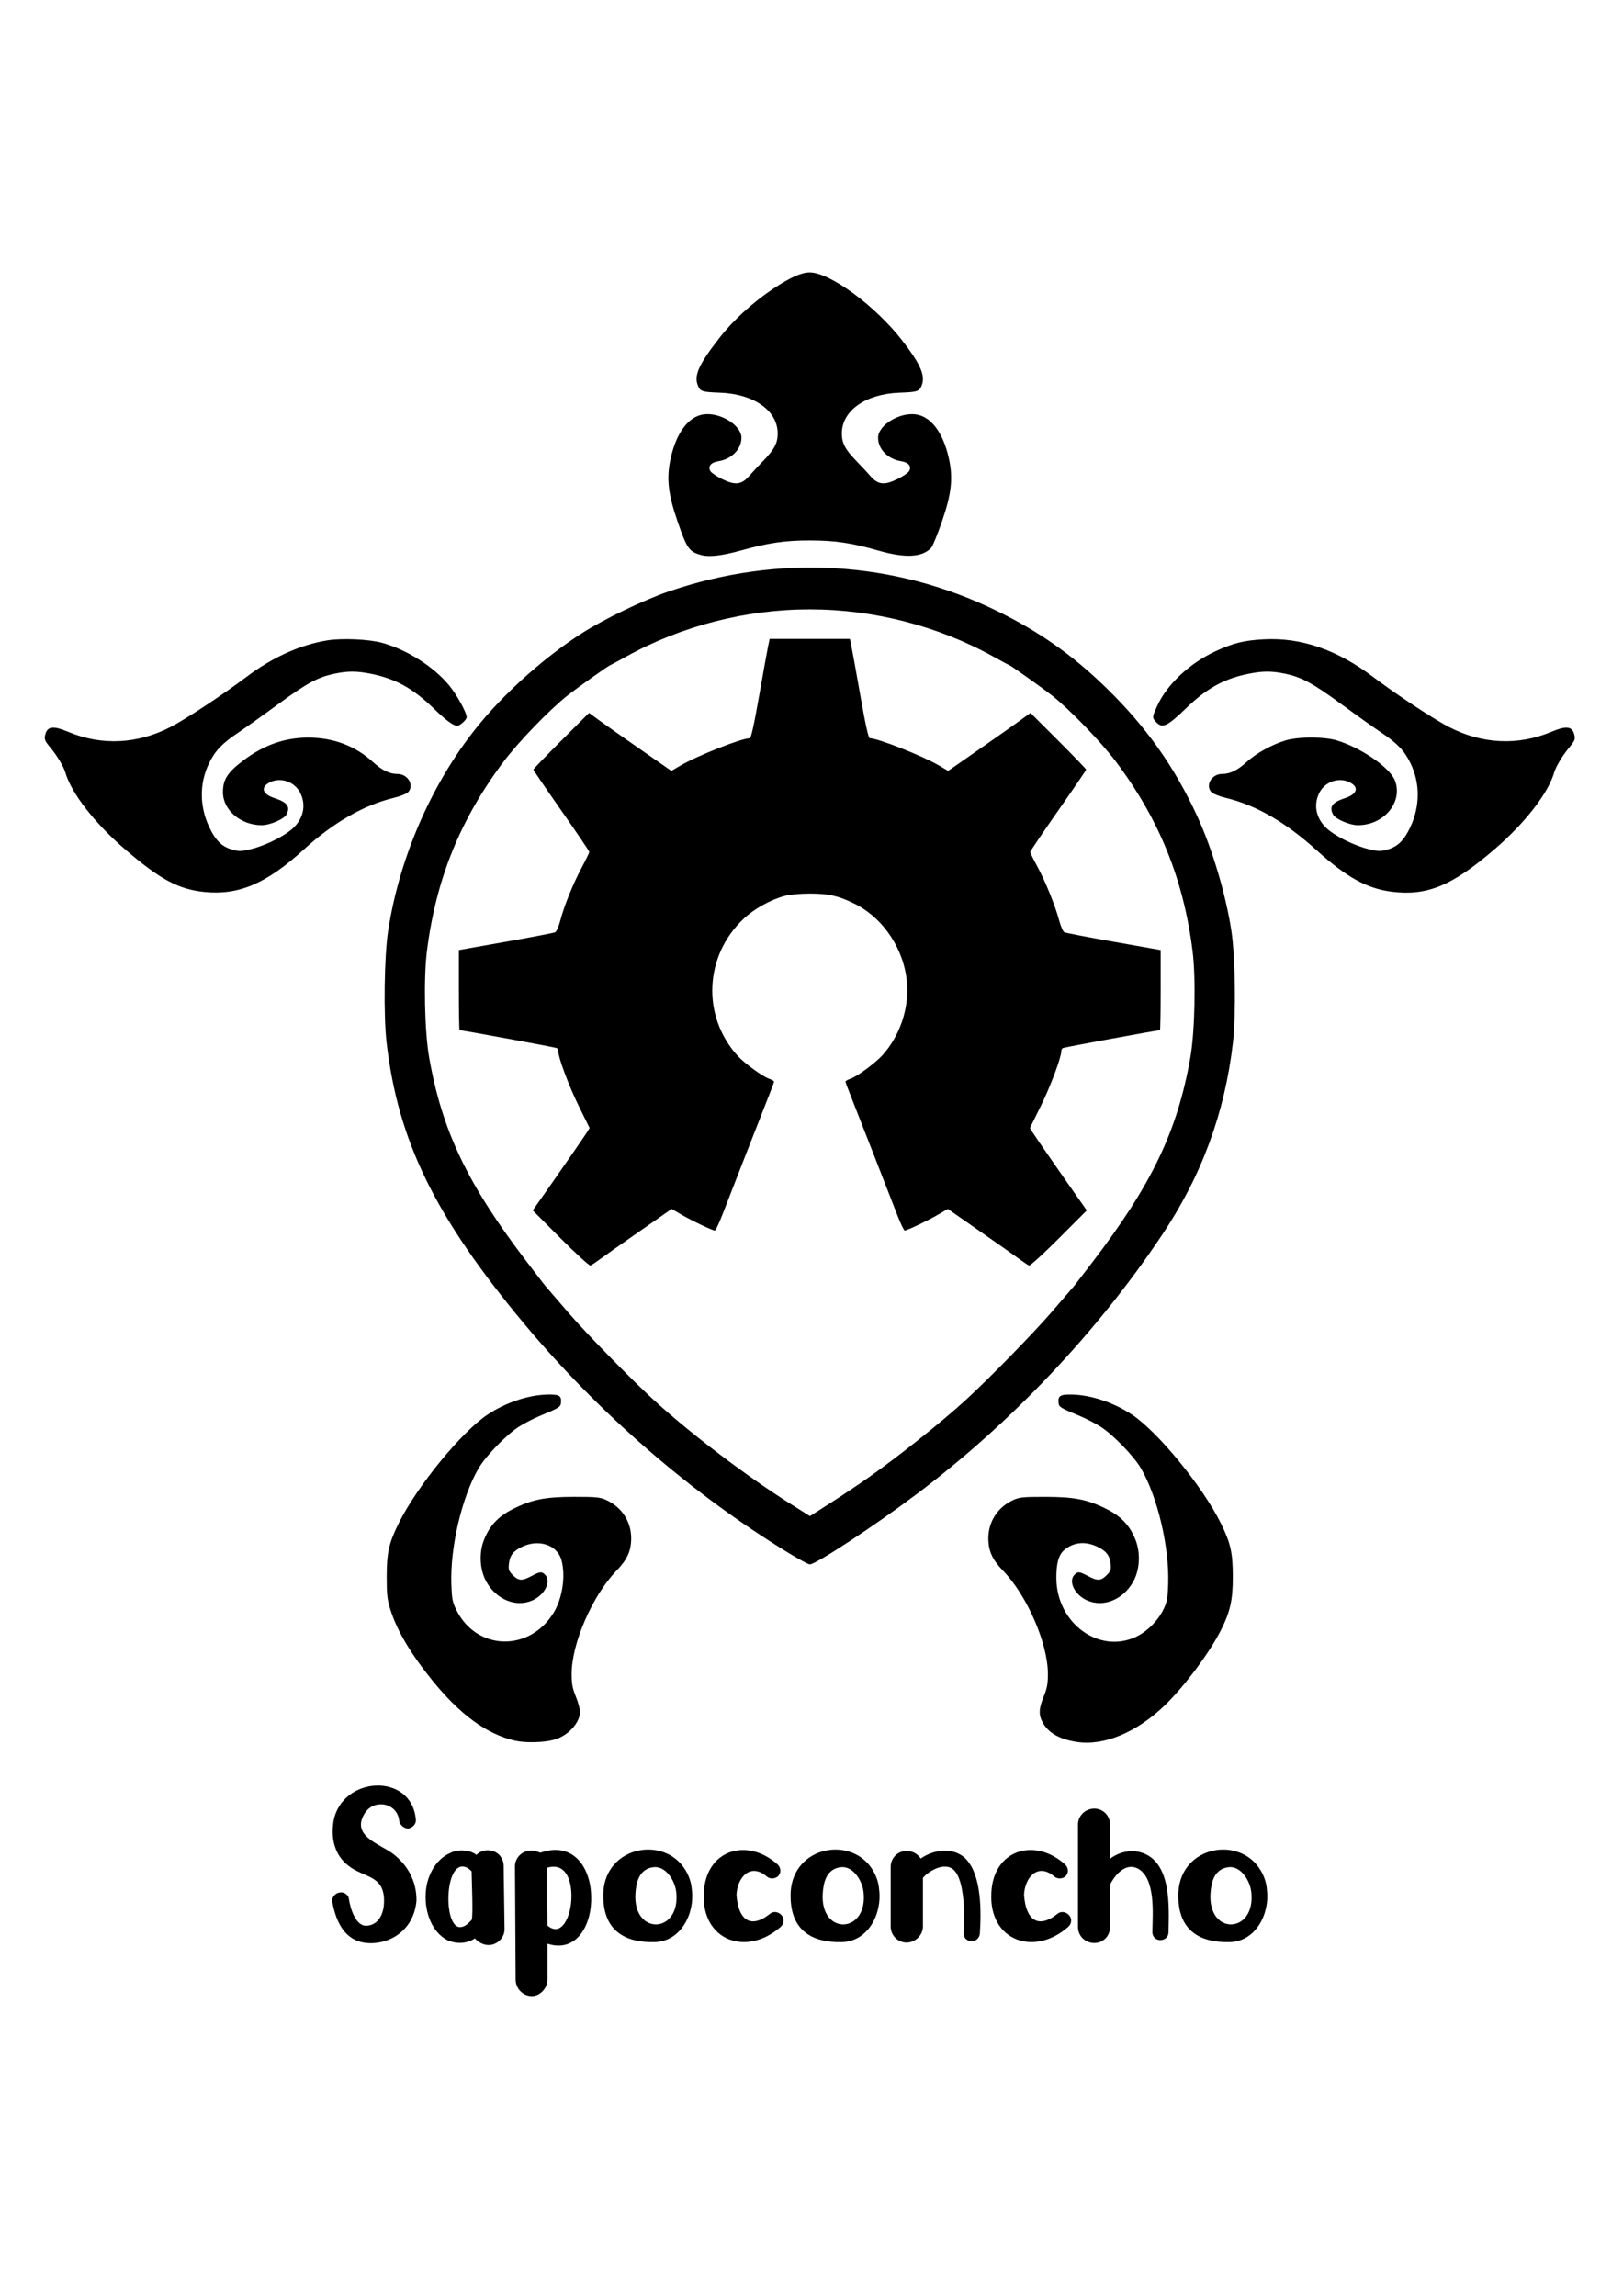 <?xml version="1.0" encoding="UTF-8" standalone="no"?>
<!-- Created with Inkscape (http://www.inkscape.org/) -->

<svg
   xmlns:dc="http://purl.org/dc/elements/1.1/"
   xmlns:cc="http://creativecommons.org/ns#"
   xmlns:rdf="http://www.w3.org/1999/02/22-rdf-syntax-ns#"
   xmlns:svg="http://www.w3.org/2000/svg"
   xmlns="http://www.w3.org/2000/svg"
   xmlns:sodipodi="http://sodipodi.sourceforge.net/DTD/sodipodi-0.dtd"
   xmlns:inkscape="http://www.inkscape.org/namespaces/inkscape"
   width="210mm"
   height="297mm"
   viewBox="0 0 210 297"
   version="1.1"
   id="svg943"
   inkscape:version="0.92.3 (2405546, 2018-03-11)"
   sodipodi:docname="sapoconcho logo.svg">
  <defs
     id="defs937" />
  <sodipodi:namedview
     id="base"
     pagecolor="#ffffff"
     bordercolor="#666666"
     borderopacity="1.0"
     inkscape:pageopacity="0.0"
     inkscape:pageshadow="2"
     inkscape:zoom="1.4"
     inkscape:cx="276.87513"
     inkscape:cy="498.99024"
     inkscape:document-units="mm"
     inkscape:current-layer="layer1"
     showgrid="false"
     inkscape:window-width="1920"
     inkscape:window-height="1137"
     inkscape:window-x="-8"
     inkscape:window-y="-8"
     inkscape:window-maximized="1" />
  <g
     inkscape:label="Capa 1"
     inkscape:groupmode="layer"
     id="layer1">
    <path
       style="fill:#000000;stroke-width:0.201"
       d="m 66.632,225.183 c -3.634,-0.824 -7.137,-3.382 -10.732,-7.839 -2.813,-3.488 -4.537,-6.408 -5.397,-9.148 -0.398,-1.266 -0.47,-1.922 -0.468,-4.212 0.003,-3.12 0.281,-4.359 1.553,-6.931 2.345,-4.742 8.134,-11.818 11.491,-14.046 2.375,-1.576 5.297,-2.55 7.802,-2.6 1.487,-0.03 1.798,0.166 1.703,1.071 -0.057,0.544 -0.23,0.652 -2.665,1.663 -0.884,0.367 -2.15,1.02 -2.812,1.451 -1.634,1.064 -4.252,3.767 -5.176,5.343 -2.149,3.668 -3.685,10.166 -3.532,14.936 0.063,1.947 0.142,2.371 0.633,3.372 2.58,5.261 9.357,5.523 12.544,0.484 1.181,-1.868 1.64,-4.805 1.075,-6.887 -0.545,-2.011 -3.012,-2.81 -5.21,-1.688 -1.063,0.543 -1.472,1.086 -1.587,2.108 -0.091,0.805 -0.036,0.969 0.511,1.515 0.743,0.743 1.181,0.763 2.409,0.11 1.104,-0.588 1.312,-0.61 1.736,-0.187 0.847,0.847 0.012,2.599 -1.584,3.324 -2.146,0.975 -4.735,-0.083 -6.031,-2.463 -0.81,-1.488 -0.932,-3.6 -0.304,-5.264 0.705,-1.868 1.847,-3.108 3.743,-4.063 2.492,-1.255 4.195,-1.593 8.007,-1.593 2.853,0 3.318,0.048 4.136,0.426 1.986,0.918 3.199,2.799 3.192,4.945 -0.006,1.63 -0.514,2.751 -1.891,4.171 -3.115,3.211 -5.811,9.405 -5.815,13.359 -0.001,1.287 0.106,1.87 0.54,2.929 0.298,0.727 0.541,1.619 0.541,1.982 0,1.424 -1.557,3.115 -3.315,3.603 -1.381,0.383 -3.716,0.442 -5.096,0.129 z m 72.695,0.164 c -2.224,-0.346 -3.646,-1.146 -4.39,-2.468 -0.57,-1.015 -0.544,-1.813 0.11,-3.41 0.434,-1.058 0.541,-1.641 0.54,-2.929 -0.005,-3.955 -2.7,-10.148 -5.815,-13.359 -1.377,-1.42 -1.885,-2.54 -1.891,-4.171 -0.007,-2.146 1.206,-4.027 3.192,-4.945 0.818,-0.378 1.283,-0.426 4.136,-0.426 3.812,0 5.515,0.339 8.007,1.593 1.896,0.955 3.039,2.195 3.743,4.063 0.628,1.665 0.506,3.776 -0.304,5.264 -1.295,2.38 -3.885,3.437 -6.031,2.463 -1.596,-0.725 -2.431,-2.478 -1.584,-3.324 0.424,-0.424 0.631,-0.401 1.736,0.187 1.227,0.653 1.665,0.633 2.409,-0.11 0.546,-0.546 0.601,-0.71 0.511,-1.515 -0.115,-1.022 -0.524,-1.565 -1.587,-2.108 -1.587,-0.81 -3.161,-0.684 -4.389,0.349 -0.743,0.625 -1.052,1.723 -1.038,3.684 0.04,5.801 5.526,9.821 10.311,7.558 1.425,-0.674 2.816,-2.056 3.524,-3.5 0.491,-1.001 0.57,-1.425 0.633,-3.372 0.154,-4.77 -1.383,-11.268 -3.532,-14.936 -0.923,-1.576 -3.542,-4.279 -5.176,-5.343 -0.662,-0.431 -1.928,-1.084 -2.812,-1.451 -2.435,-1.011 -2.607,-1.118 -2.665,-1.663 -0.095,-0.905 0.216,-1.101 1.703,-1.071 2.504,0.05 5.427,1.024 7.802,2.6 3.356,2.228 9.145,9.304 11.491,14.046 1.272,2.571 1.55,3.811 1.553,6.931 0.004,2.992 -0.338,4.521 -1.54,6.902 -1.496,2.963 -4.778,7.348 -7.324,9.785 -3.627,3.472 -7.849,5.215 -11.322,4.675 z M 101.987,200.87 C 89.435,193.195 77.498,182.844 67.816,171.24 56.308,157.449 51.493,147.609 50.022,134.88 c -0.412,-3.57 -0.307,-11.151 0.201,-14.464 1.509,-9.848 5.944,-19.77 12.121,-27.12 3.506,-4.171 8.434,-8.499 12.989,-11.405 2.803,-1.789 7.935,-4.258 11.13,-5.355 14.227,-4.887 29.234,-4.007 42.52,2.493 5.499,2.69 9.771,5.695 14.136,9.941 5.163,5.024 8.844,10.214 11.796,16.632 1.947,4.233 3.686,10.071 4.413,14.813 0.508,3.313 0.613,10.894 0.201,14.464 -1.047,9.065 -4.027,17.169 -9.121,24.806 -8.421,12.624 -19.625,24.453 -31.87,33.65 -5.5,4.131 -12.975,9.043 -13.761,9.043 -0.177,0 -1.432,-0.679 -2.788,-1.508 z m 10.205,-9.599 c 3.839,-2.686 9.526,-7.207 12.671,-10.074 2.956,-2.694 8.813,-8.68 11.149,-11.394 1.436,-1.669 2.702,-3.135 2.812,-3.259 0.2,-0.224 0.401,-0.483 2.511,-3.242 7.701,-10.066 11.008,-16.978 12.685,-26.514 0.586,-3.335 0.729,-10.233 0.285,-13.761 -1.169,-9.277 -4.302,-17.02 -9.907,-24.482 -1.906,-2.538 -5.946,-6.723 -8.239,-8.537 -1.276,-1.009 -5.405,-3.944 -5.549,-3.944 -0.029,0 -0.995,-0.521 -2.147,-1.158 -7.121,-3.938 -15.453,-6.074 -23.69,-6.074 -8.237,0 -16.569,2.136 -23.69,6.074 -1.152,0.637 -2.118,1.158 -2.147,1.158 -0.144,0 -4.273,2.936 -5.549,3.944 -2.293,1.814 -6.333,5.999 -8.239,8.537 -5.605,7.462 -8.738,15.205 -9.907,24.482 -0.444,3.527 -0.302,10.426 0.285,13.761 1.677,9.536 4.984,16.448 12.685,26.514 2.11,2.758 2.311,3.018 2.511,3.242 0.11,0.124 1.376,1.59 2.812,3.259 2.336,2.714 8.194,8.7 11.149,11.394 4.803,4.378 11.941,9.791 17.639,13.377 l 2.472,1.556 2.534,-1.616 c 1.394,-0.889 3.581,-2.348 4.86,-3.243 z m -39.652,-31.072 -3.608,-3.613 0.631,-0.895 c 2.362,-3.351 6.045,-8.663 6.354,-9.164 l 0.37,-0.601 -1.412,-2.862 c -1.248,-2.529 -2.644,-6.262 -2.644,-7.071 0,-0.158 -0.089,-0.342 -0.197,-0.409 -0.154,-0.095 -12.207,-2.313 -12.571,-2.313 -0.049,0 -0.089,-2.332 -0.089,-5.183 v -5.183 l 6.077,-1.075 c 3.342,-0.592 6.214,-1.144 6.382,-1.228 0.168,-0.084 0.468,-0.771 0.667,-1.526 0.516,-1.957 1.623,-4.692 2.765,-6.835 0.541,-1.015 0.984,-1.927 0.984,-2.027 0,-0.1 -1.627,-2.506 -3.616,-5.346 -1.989,-2.84 -3.616,-5.229 -3.616,-5.307 0,-0.079 1.62,-1.761 3.6,-3.739 l 3.6,-3.596 1.207,0.886 c 0.664,0.487 3.06,2.175 5.325,3.751 l 4.118,2.865 1.181,-0.692 c 2.166,-1.269 7.901,-3.531 8.954,-3.531 0.179,0 0.55,-1.663 1.22,-5.474 0.53,-3.011 1.053,-5.904 1.163,-6.428 l 0.2,-0.954 h 5.19 5.19 l 0.2,0.954 c 0.11,0.525 0.634,3.418 1.163,6.428 0.67,3.811 1.041,5.474 1.22,5.474 1.053,0 6.788,2.262 8.954,3.531 l 1.181,0.692 4.118,-2.865 c 2.265,-1.576 4.661,-3.264 5.325,-3.751 l 1.207,-0.886 3.6,3.596 c 1.98,1.978 3.6,3.66 3.6,3.739 0,0.079 -1.627,2.467 -3.616,5.307 -1.989,2.84 -3.616,5.249 -3.616,5.353 0,0.104 0.402,0.925 0.893,1.826 1.05,1.927 2.34,5.107 2.854,7.035 0.201,0.753 0.502,1.437 0.669,1.521 0.168,0.084 3.039,0.636 6.382,1.228 l 6.077,1.075 v 5.183 c 0,2.85 -0.04,5.183 -0.089,5.183 -0.364,0 -12.417,2.217 -12.571,2.313 -0.108,0.067 -0.197,0.251 -0.197,0.409 0,0.809 -1.396,4.542 -2.644,7.071 l -1.412,2.862 0.37,0.601 c 0.309,0.501 3.992,5.813 6.354,9.164 l 0.631,0.895 -3.608,3.613 c -1.985,1.987 -3.721,3.569 -3.86,3.516 -0.138,-0.053 -0.635,-0.381 -1.105,-0.728 -0.469,-0.347 -2.777,-1.973 -5.128,-3.612 l -4.275,-2.981 -1.227,0.719 c -1.341,0.786 -4.043,2.074 -4.352,2.074 -0.106,0 -0.532,-0.881 -0.947,-1.959 -0.928,-2.412 -5.326,-13.668 -6.132,-15.694 -0.324,-0.815 -0.589,-1.542 -0.589,-1.617 0,-0.075 0.322,-0.252 0.716,-0.395 0.863,-0.312 3.15,-2.007 4.064,-3.012 2.223,-2.444 3.443,-5.996 3.19,-9.287 -0.337,-4.369 -3.029,-8.449 -6.805,-10.314 -2.07,-1.023 -3.344,-1.311 -5.785,-1.311 -1.213,0 -2.579,0.125 -3.214,0.294 -1.828,0.486 -3.943,1.654 -5.311,2.934 -5.134,4.803 -5.48,12.637 -0.785,17.785 0.84,0.921 3.15,2.613 3.974,2.911 0.394,0.142 0.716,0.32 0.716,0.395 0,0.075 -0.265,0.802 -0.589,1.617 -0.806,2.026 -5.204,13.282 -6.132,15.694 -0.414,1.077 -0.84,1.959 -0.947,1.959 -0.308,0 -3.011,-1.288 -4.352,-2.074 l -1.227,-0.719 -4.275,2.981 c -2.351,1.639 -4.659,3.265 -5.128,3.612 -0.469,0.347 -0.967,0.675 -1.105,0.728 -0.138,0.053 -1.875,-1.529 -3.86,-3.516 z M 26.429,115.387 C 23.097,115.044 20.732,113.776 16.247,109.932 12.258,106.513 9.232,102.628 8.452,99.925 8.229,99.154 7.36,97.716 6.487,96.675 5.815,95.874 5.719,95.644 5.835,95.117 c 0.256,-1.164 1.01,-1.272 3.02,-0.43 4.298,1.801 8.942,1.576 13.225,-0.641 2,-1.035 6.776,-4.188 9.773,-6.45 3.394,-2.562 6.979,-4.184 10.511,-4.754 1.889,-0.305 5.364,-0.15 7.067,0.315 3.18,0.868 6.657,3.067 8.653,5.472 1.011,1.218 2.296,3.545 2.296,4.157 0,0.325 -0.863,1.112 -1.218,1.111 -0.503,-0.001 -1.447,-0.699 -3.092,-2.289 -2.642,-2.552 -4.869,-3.785 -7.985,-4.424 -1.912,-0.392 -3.071,-0.396 -4.862,-0.016 -2.119,0.449 -3.527,1.215 -7.25,3.943 -1.878,1.377 -4.217,3.041 -5.198,3.7 -2.065,1.386 -2.964,2.34 -3.751,3.979 -1.224,2.55 -1.214,5.492 0.028,8.167 0.803,1.728 1.626,2.553 2.922,2.93 0.931,0.271 1.18,0.269 2.408,-0.016 1.636,-0.379 3.84,-1.406 5.126,-2.388 1.692,-1.293 2.21,-3.217 1.327,-4.938 -0.74,-1.443 -2.548,-2.047 -3.953,-1.32 -1.212,0.627 -0.933,1.514 0.637,2.025 1.667,0.543 2.084,1.119 1.543,2.13 -0.317,0.592 -2.134,1.372 -3.198,1.373 -2.71,0.002 -5.011,-1.947 -5.019,-4.253 -0.006,-1.666 0.601,-2.598 2.721,-4.182 2.627,-1.963 5.305,-2.894 8.324,-2.894 3.237,0 6.082,1.069 8.343,3.136 1.199,1.096 2.164,1.567 3.211,1.567 1.355,0 2.206,1.508 1.339,2.375 -0.201,0.201 -1.037,0.527 -1.858,0.724 -3.856,0.926 -7.816,3.203 -11.637,6.692 -4.81,4.392 -8.417,5.927 -12.857,5.47 z m 153.712,-0.021 c -3.208,-0.386 -5.903,-1.864 -9.769,-5.358 -4.027,-3.639 -7.854,-5.849 -11.744,-6.783 -0.821,-0.197 -1.657,-0.523 -1.858,-0.724 -0.867,-0.867 -0.017,-2.375 1.339,-2.375 1.047,0 2.012,-0.471 3.211,-1.567 1.218,-1.113 3.286,-2.254 5.028,-2.775 1.643,-0.491 4.987,-0.492 6.617,-0.001 3.162,0.951 6.903,3.539 7.533,5.21 1.052,2.79 -1.431,5.763 -4.809,5.759 -1.064,-0.001 -2.881,-0.781 -3.198,-1.373 -0.541,-1.012 -0.124,-1.587 1.543,-2.13 1.569,-0.511 1.849,-1.399 0.637,-2.025 -1.405,-0.727 -3.213,-0.123 -3.953,1.32 -0.883,1.721 -0.365,3.646 1.327,4.938 1.286,0.982 3.49,2.009 5.126,2.388 1.228,0.285 1.477,0.286 2.408,0.016 1.297,-0.377 2.12,-1.202 2.922,-2.93 1.242,-2.675 1.253,-5.616 0.028,-8.167 -0.787,-1.639 -1.685,-2.592 -3.751,-3.979 -0.981,-0.658 -3.32,-2.323 -5.198,-3.7 -3.723,-2.728 -5.131,-3.494 -7.25,-3.943 -1.791,-0.38 -2.951,-0.376 -4.862,0.016 -3.116,0.639 -5.343,1.873 -7.985,4.424 -2.448,2.365 -3.085,2.664 -3.874,1.824 -0.555,-0.591 -0.552,-0.633 0.15,-2.169 1.241,-2.715 4.154,-5.443 7.459,-6.986 2.301,-1.074 3.717,-1.429 6.263,-1.568 4.867,-0.266 9.504,1.327 14.217,4.886 2.997,2.263 7.773,5.415 9.773,6.45 4.283,2.217 8.927,2.442 13.225,0.641 2.01,-0.842 2.764,-0.735 3.02,0.43 0.116,0.527 0.019,0.758 -0.652,1.559 -0.873,1.041 -1.742,2.479 -1.965,3.25 -0.78,2.704 -3.806,6.588 -7.795,10.007 -5.43,4.654 -8.637,5.979 -13.162,5.434 z M 90.813,71.827 c -1.638,-0.427 -1.917,-0.814 -3.141,-4.359 -1.243,-3.601 -1.462,-5.622 -0.889,-8.197 0.731,-3.287 2.287,-5.369 4.228,-5.66 2.134,-0.32 4.925,1.389 4.925,3.015 0,1.478 -1.261,2.764 -2.98,3.039 -0.973,0.156 -1.379,0.651 -1.045,1.275 0.115,0.214 0.795,0.678 1.512,1.031 1.684,0.829 2.515,0.743 3.478,-0.359 0.365,-0.418 1.19,-1.303 1.833,-1.966 1.478,-1.524 1.9,-2.334 1.889,-3.618 -0.027,-2.923 -3.086,-5.069 -7.454,-5.229 -2.313,-0.085 -2.553,-0.16 -2.862,-0.906 -0.543,-1.311 0.091,-2.726 2.759,-6.157 1.771,-2.277 4.369,-4.654 6.988,-6.391 2.227,-1.477 3.637,-2.106 4.721,-2.106 2.622,0 8.53,4.356 11.988,8.839 2.381,3.086 3.005,4.549 2.48,5.815 -0.309,0.746 -0.549,0.822 -2.862,0.906 -4.368,0.16 -7.427,2.306 -7.454,5.229 -0.012,1.285 0.411,2.094 1.889,3.618 0.643,0.663 1.468,1.547 1.833,1.966 0.962,1.102 1.794,1.188 3.478,0.359 0.717,-0.353 1.397,-0.817 1.512,-1.031 0.334,-0.624 -0.072,-1.12 -1.045,-1.275 -1.718,-0.275 -2.98,-1.561 -2.98,-3.039 0,-1.627 2.791,-3.335 4.925,-3.015 1.941,0.291 3.497,2.373 4.228,5.66 0.573,2.576 0.354,4.596 -0.889,8.197 -0.569,1.65 -1.192,3.173 -1.384,3.385 -1.129,1.248 -3.346,1.375 -6.778,0.389 -3.494,-1.003 -5.679,-1.328 -8.94,-1.328 -3.225,0 -5.367,0.314 -8.94,1.309 -2.355,0.656 -4.042,0.859 -5.022,0.603 z"
       id="path1499"
       inkscape:connector-curvature="0" />
    <g
       aria-label="Sapoconcho"
       transform="matrix(0.151,0,0,0.151,26.17,24.643)"
       style="font-style:normal;font-weight:normal;font-size:40px;line-height:1.25;font-family:sans-serif;letter-spacing:0px;word-spacing:0px;fill:#000000;fill-opacity:1;stroke:none"
       id="flowRoot1516">
      <path
         d="m 182.996,1395.48 c -3.648,-40.32 -63.168,-37.248 -70.464,1.344 -0.576,4.032 -4.416,24.96 12.48,38.208 13.44,10.944 31.872,7.68 30.72,32.256 -0.384,9.792 -5.184,19.008 -15.168,19.392 -8.832,0.192 -13.632,-14.016 -14.976,-23.424 -0.576,-3.456 -4.608,-5.952 -8.256,-4.992 -3.456,0.576 -6.336,4.032 -5.952,7.488 3.456,19.776 12.672,37.632 36.48,35.712 16.32,-1.344 33.6,-12.864 35.712,-36.288 0.192,-16.512 -7.488,-30.336 -19.584,-39.744 -10.944,-8.832 -38.208,-15.552 -24,-36.288 8.448,-11.328 27.264,-7.488 28.8,7.68 0.576,3.456 4.032,6.528 7.68,6.528 4.032,-0.576 7.104,-4.224 6.528,-7.872 z"
         style="font-style:normal;font-variant:normal;font-weight:normal;font-stretch:normal;font-size:192px;font-family:'Go Frog';-inkscape-font-specification:'Go Frog, Normal';font-variant-ligatures:normal;font-variant-caps:normal;font-variant-numeric:normal;font-feature-settings:normal;text-align:center;writing-mode:lr-tb;text-anchor:middle"
         id="path817"
         inkscape:connector-curvature="0" />
      <path
         d="m 230.807,1440.024 c 0,5.568 1.536,39.168 0,41.664 -3.264,3.456 -5.76,5.568 -8.448,5.952 -16.128,4.032 -15.36,-57.792 3.264,-51.264 1.344,0.384 3.264,1.728 5.184,3.648 z m 2.688,57.408 c 2.88,3.264 7.296,5.76 11.904,5.76 7.488,0 13.632,-6.528 13.632,-13.44 l -0.768,-54.144 c 0,-7.872 -5.952,-13.632 -13.632,-13.632 -3.84,0 -7.104,1.344 -9.792,4.032 -1.344,-1.536 -3.264,-1.92 -4.608,-2.688 -5.76,-1.728 -12.288,-1.728 -17.28,0.768 -13.824,5.76 -21.12,21.504 -21.504,35.52 -0.768,15.168 5.184,32.64 18.816,39.552 5.184,2.112 10.368,2.88 16.128,1.536 2.496,-0.768 5.184,-1.536 7.104,-3.264 z"
         style="font-style:normal;font-variant:normal;font-weight:normal;font-stretch:normal;font-size:192px;font-family:'Go Frog';-inkscape-font-specification:'Go Frog, Normal';font-variant-ligatures:normal;font-variant-caps:normal;font-variant-numeric:normal;font-feature-settings:normal;text-align:center;writing-mode:lr-tb;text-anchor:middle"
         id="path819"
         inkscape:connector-curvature="0" />
      <path
         d="m 295.421,1436.952 c 15.552,-4.608 20.928,9.6 20.928,24.384 0,17.28 -8.448,35.52 -20.544,25.152 z m 0.384,65.088 c 25.344,8.256 38.4,-16.704 37.44,-41.088 -0.576,-24 -15.168,-46.848 -43.584,-36.864 -2.496,-0.96 -4.992,-1.92 -7.872,-1.92 -7.488,0 -13.824,6.144 -13.824,13.44 l 0.576,97.152 c 0,7.872 6.336,14.208 13.824,14.208 7.296,0 13.44,-6.912 13.44,-14.208 z"
         style="font-style:normal;font-variant:normal;font-weight:normal;font-stretch:normal;font-size:192px;font-family:'Go Frog';-inkscape-font-specification:'Go Frog, Normal';font-variant-ligatures:normal;font-variant-caps:normal;font-variant-numeric:normal;font-feature-settings:normal;text-align:center;writing-mode:lr-tb;text-anchor:middle"
         id="path821"
         inkscape:connector-curvature="0" />
      <path
         d="m 413.987,1438.872 c -18.048,-29.568 -67.776,-20.544 -70.272,18.624 -1.536,33.024 18.048,43.776 43.776,43.2 22.656,-0.384 34.56,-24.576 32.064,-44.544 -0.384,-6.336 -2.496,-12.288 -5.568,-17.28 z m -26.304,-2.496 c 10.176,-0.192 17.28,11.904 18.432,21.12 4.224,36.096 -37.056,38.016 -34.944,1.728 0.576,-8.448 2.496,-21.888 16.512,-22.848 z"
         style="font-style:normal;font-variant:normal;font-weight:normal;font-stretch:normal;font-size:192px;font-family:'Go Frog';-inkscape-font-specification:'Go Frog, Normal';font-variant-ligatures:normal;font-variant-caps:normal;font-variant-numeric:normal;font-feature-settings:normal;text-align:center;writing-mode:lr-tb;text-anchor:middle"
         id="path823"
         inkscape:connector-curvature="0" />
      <path
         d="m 493.133,1434.264 c -26.112,-23.616 -61.824,-12.864 -63.36,24.384 -2.112,40.896 36.672,54.72 65.856,28.992 2.88,-2.496 3.456,-6.912 0.96,-9.792 -2.496,-3.072 -6.912,-4.032 -9.984,-1.536 -17.28,13.824 -27.456,4.608 -28.8,-16.128 0.576,-14.784 11.712,-27.84 25.92,-15.744 2.496,2.304 7.488,2.304 9.984,-0.576 2.304,-2.496 2.304,-6.72 -0.576,-9.6 z"
         style="font-style:normal;font-variant:normal;font-weight:normal;font-stretch:normal;font-size:192px;font-family:'Go Frog';-inkscape-font-specification:'Go Frog, Normal';font-variant-ligatures:normal;font-variant-caps:normal;font-variant-numeric:normal;font-feature-settings:normal;text-align:center;writing-mode:lr-tb;text-anchor:middle"
         id="path825"
         inkscape:connector-curvature="0" />
      <path
         d="m 574.487,1438.872 c -18.048,-29.568 -67.776,-20.544 -70.272,18.624 -1.536,33.024 18.048,43.776 43.776,43.2 22.656,-0.384 34.56,-24.576 32.064,-44.544 -0.384,-6.336 -2.496,-12.288 -5.568,-17.28 z m -26.304,-2.496 c 10.176,-0.192 17.28,11.904 18.432,21.12 4.224,36.096 -37.056,38.016 -34.944,1.728 0.576,-8.448 2.496,-21.888 16.512,-22.848 z"
         style="font-style:normal;font-variant:normal;font-weight:normal;font-stretch:normal;font-size:192px;font-family:'Go Frog';-inkscape-font-specification:'Go Frog, Normal';font-variant-ligatures:normal;font-variant-caps:normal;font-variant-numeric:normal;font-feature-settings:normal;text-align:center;writing-mode:lr-tb;text-anchor:middle"
         id="path827"
         inkscape:connector-curvature="0" />
      <path
         d="m 589.889,1487.256 c 0,7.488 5.952,13.824 13.632,13.824 7.488,0 14.016,-6.336 14.016,-13.824 v -41.664 c 5.568,-6.528 19.2,-13.824 26.496,-6.72 9.792,9.408 9.216,41.664 8.448,53.568 -0.576,4.032 2.496,7.296 6.336,7.488 3.648,0.384 7.104,-2.496 7.488,-6.336 1.152,-18.048 1.92,-50.496 -12.48,-64.704 -10.56,-9.984 -27.264,-7.488 -38.208,0.192 -2.496,-4.032 -7.104,-6.528 -12.096,-6.528 -7.68,0 -13.632,6.144 -13.632,13.824 z"
         style="font-style:normal;font-variant:normal;font-weight:normal;font-stretch:normal;font-size:192px;font-family:'Go Frog';-inkscape-font-specification:'Go Frog, Normal';font-variant-ligatures:normal;font-variant-caps:normal;font-variant-numeric:normal;font-feature-settings:normal;text-align:center;writing-mode:lr-tb;text-anchor:middle"
         id="path829"
         inkscape:connector-curvature="0" />
      <path
         d="m 739.508,1434.264 c -26.112,-23.616 -61.824,-12.864 -63.36,24.384 -2.112,40.896 36.672,54.72 65.856,28.992 2.88,-2.496 3.456,-6.912 0.96,-9.792 -2.496,-3.072 -6.912,-4.032 -9.984,-1.536 -17.28,13.824 -27.456,4.608 -28.8,-16.128 0.576,-14.784 11.712,-27.84 25.92,-15.744 2.496,2.304 7.488,2.304 9.984,-0.576 2.304,-2.496 2.304,-6.72 -0.576,-9.6 z"
         style="font-style:normal;font-variant:normal;font-weight:normal;font-stretch:normal;font-size:192px;font-family:'Go Frog';-inkscape-font-specification:'Go Frog, Normal';font-variant-ligatures:normal;font-variant-caps:normal;font-variant-numeric:normal;font-feature-settings:normal;text-align:center;writing-mode:lr-tb;text-anchor:middle"
         id="path831"
         inkscape:connector-curvature="0" />
      <path
         d="m 750.398,1487.832 c 0,7.68 6.336,13.632 14.016,13.632 7.488,0 13.44,-5.952 13.44,-13.632 v -36.288 c 4.032,-8.256 13.248,-19.2 23.616,-14.016 15.744,8.256 12.864,39.168 12.672,54.72 0,3.84 3.072,6.72 6.72,6.72 4.032,0 7.104,-2.688 7.104,-6.72 0.384,-21.696 2.88,-61.056 -24,-68.544 -9.024,-2.496 -18.816,0 -26.112,5.568 v -29.376 c 0,-7.488 -5.952,-13.632 -13.44,-13.632 -7.68,0 -14.016,6.144 -14.016,13.632 z"
         style="font-style:normal;font-variant:normal;font-weight:normal;font-stretch:normal;font-size:192px;font-family:'Go Frog';-inkscape-font-specification:'Go Frog, Normal';font-variant-ligatures:normal;font-variant-caps:normal;font-variant-numeric:normal;font-feature-settings:normal;text-align:center;writing-mode:lr-tb;text-anchor:middle"
         id="path833"
         inkscape:connector-curvature="0" />
      <path
         d="m 906.737,1438.872 c -18.048,-29.568 -67.776,-20.544 -70.272,18.624 -1.536,33.024 18.048,43.776 43.776,43.2 22.656,-0.384 34.56,-24.576 32.064,-44.544 -0.384,-6.336 -2.496,-12.288 -5.568,-17.28 z m -26.304,-2.496 c 10.176,-0.192 17.28,11.904 18.432,21.12 4.224,36.096 -37.056,38.016 -34.944,1.728 0.576,-8.448 2.496,-21.888 16.512,-22.848 z"
         style="font-style:normal;font-variant:normal;font-weight:normal;font-stretch:normal;font-size:192px;font-family:'Go Frog';-inkscape-font-specification:'Go Frog, Normal';font-variant-ligatures:normal;font-variant-caps:normal;font-variant-numeric:normal;font-feature-settings:normal;text-align:center;writing-mode:lr-tb;text-anchor:middle"
         id="path835"
         inkscape:connector-curvature="0" />
    </g>
  </g>
</svg>
